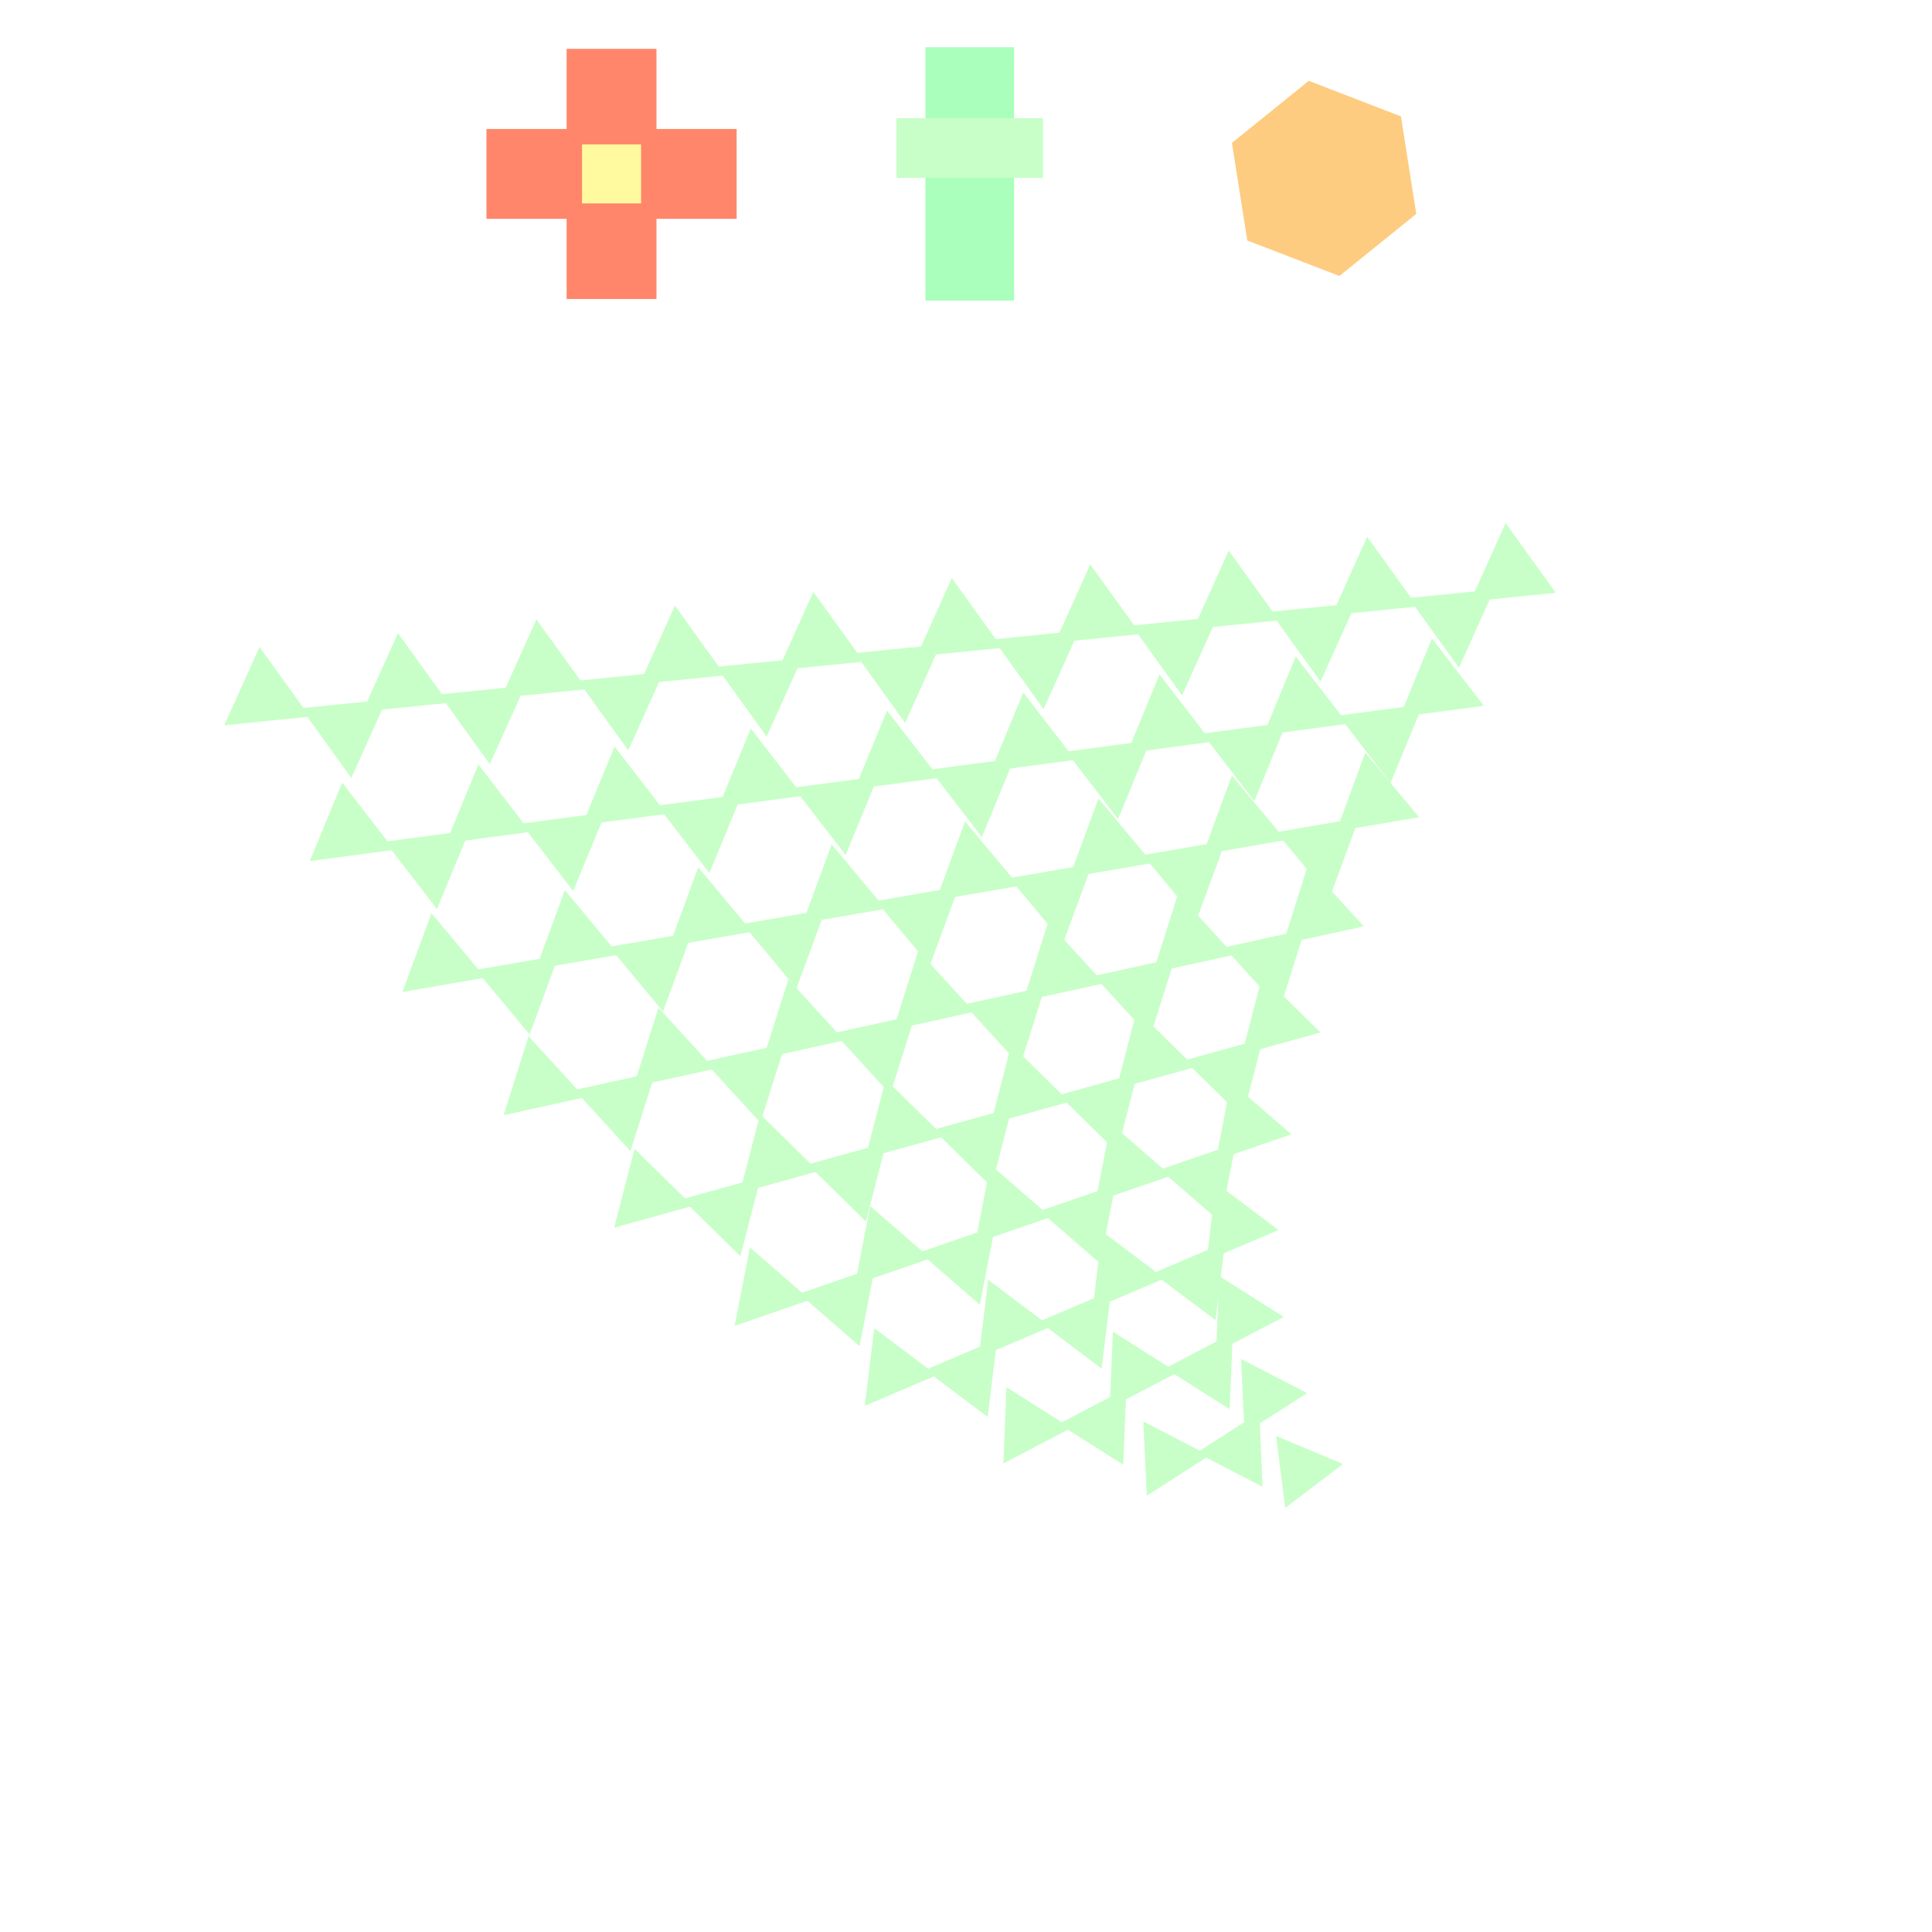 <!DOCTYPE svg>
<svg xmlns="http://www.w3.org/2000/svg" xmlns:xlink="http://www.w3.org/1999/xlink" width="600" height="600">
<rect width="100%" height="100%" fill="#808080" stroke="none"/>
<g transform="translate(300,300)">
<g transform="scale(3,3)">
<path stroke="rgb(0,0,0)" stroke-opacity="1" fill="rgb(255,255,255)" fill-opacity="1" id="Layer_1" d="M107.411 107.089 L105.406 107.092 L103.402 107.095 L101.397 107.098 L99.392 107.101 L97.388 107.104 L95.383 107.107 L93.378 107.11 L91.374 107.113 L89.369 107.116 L87.364 107.119 L85.359 107.122 L83.355 107.125 L81.35 107.128 L79.346 107.131 L77.341 107.134 L75.336 107.137 L73.331 107.14 L71.327 107.143 L69.322 107.146 L67.317 107.149 L65.313 107.152 L63.308 107.155 L61.303 107.158 L59.299 107.161 L57.294 107.164 L55.289 107.167 L53.285 107.17 L51.28 107.173 L49.275 107.176 L47.271 107.179 L45.266 107.182 L43.261 107.185 L41.257 107.188 L39.252 107.191 L37.247 107.194 L35.243 107.197 L33.238 107.2 L31.233 107.203 L29.229 107.206 L27.224 107.209 L25.219 107.212 L23.215 107.215 L21.21 107.218 L19.205 107.221 L17.201 107.224 L15.196 107.227 L13.191 107.23 L11.187 107.233 L9.182 107.236 L7.177 107.239 L5.173 107.242 L3.168 107.245 L1.163 107.248 L-0.841 107.252 L-2.846 107.255 L-4.851 107.258 L-6.855 107.261 L-8.86 107.264 L-10.865 107.267 L-12.87 107.27 L-14.874 107.273 L-16.879 107.276 L-18.884 107.279 L-20.888 107.282 L-22.893 107.285 L-24.898 107.288 L-26.902 107.291 L-28.907 107.294 L-30.912 107.297 L-32.916 107.3 L-34.921 107.303 L-36.926 107.306 L-38.93 107.309 L-40.935 107.312 L-42.94 107.315 L-44.944 107.318 L-46.949 107.321 L-48.954 107.324 L-50.958 107.327 L-52.963 107.33 L-54.968 107.333 L-56.972 107.336 L-58.977 107.339 L-60.982 107.342 L-62.986 107.345 L-64.991 107.348 L-66.996 107.351 L-69 107.354 L-71.005 107.357 L-73.01 107.36 L-75.014 107.363 L-77.019 107.366 L-79.024 107.369 L-81.028 107.372 L-83.033 107.375 L-85.038 107.378 L-87.042 107.381 L-89.047 107.384 L-91.052 107.387 L-93.056 107.39 L-95.061 107.393 L-97.066 107.396 L-99.07 107.399 L-101.075 107.402 L-103.08 107.405 L-105.084 107.408 L-107.089 107.411 L-107.092 105.406 L-107.095 103.402 L-107.098 101.397 L-107.101 99.392 L-107.104 97.388 L-107.107 95.383 L-107.11 93.378 L-107.113 91.374 L-107.116 89.369 L-107.119 87.364 L-107.122 85.359 L-107.125 83.355 L-107.128 81.35 L-107.131 79.346 L-107.134 77.341 L-107.137 75.336 L-107.14 73.331 L-107.143 71.327 L-107.146 69.322 L-107.149 67.317 L-107.152 65.313 L-107.155 63.308 L-107.158 61.303 L-107.161 59.299 L-107.164 57.294 L-107.167 55.289 L-107.17 53.285 L-107.173 51.28 L-107.176 49.275 L-107.179 47.271 L-107.182 45.266 L-107.185 43.261 L-107.188 41.257 L-107.191 39.252 L-107.194 37.247 L-107.197 35.243 L-107.2 33.238 L-107.203 31.233 L-107.206 29.229 L-107.209 27.224 L-107.212 25.219 L-107.215 23.215 L-107.218 21.21 L-107.221 19.205 L-107.224 17.201 L-107.227 15.196 L-107.23 13.191 L-107.233 11.187 L-107.236 9.182 L-107.239 7.177 L-107.242 5.173 L-107.245 3.168 L-107.248 1.163 L-107.251 -0.841 L-107.255 -2.846 L-107.258 -4.851 L-107.261 -6.855 L-107.264 -8.86 L-107.267 -10.865 L-107.27 -12.87 L-107.273 -14.874 L-107.276 -16.879 L-107.279 -18.884 L-107.282 -20.888 L-107.285 -22.893 L-107.288 -24.898 L-107.291 -26.902 L-107.294 -28.907 L-107.297 -30.912 L-107.3 -32.916 L-107.303 -34.921 L-107.306 -36.926 L-107.309 -38.93 L-107.312 -40.935 L-107.315 -42.94 L-107.318 -44.944 L-107.321 -46.949 L-107.324 -48.954 L-107.327 -50.958 L-107.33 -52.963 L-107.333 -54.968 L-107.336 -56.972 L-107.339 -58.977 L-107.342 -60.982 L-107.345 -62.986 L-107.348 -64.991 L-107.351 -66.996 L-107.354 -69 L-107.357 -71.005 L-107.36 -73.01 L-107.363 -75.014 L-107.366 -77.019 L-107.369 -79.024 L-107.372 -81.028 L-107.375 -83.033 L-107.378 -85.038 L-107.381 -87.042 L-107.384 -89.047 L-107.387 -91.052 L-107.39 -93.056 L-107.393 -95.061 L-107.396 -97.066 L-107.399 -99.07 L-107.402 -101.075 L-107.405 -103.08 L-107.408 -105.084 L-107.411 -107.089 L-105.406 -107.092 L-103.402 -107.095 L-101.397 -107.098 L-99.392 -107.101 L-97.388 -107.104 L-95.383 -107.107 L-93.378 -107.11 L-91.374 -107.113 L-89.369 -107.116 L-87.364 -107.119 L-85.359 -107.122 L-83.355 -107.125 L-81.35 -107.128 L-79.346 -107.131 L-77.341 -107.134 L-75.336 -107.137 L-73.331 -107.14 L-71.327 -107.143 L-69.322 -107.146 L-67.317 -107.149 L-65.313 -107.152 L-63.308 -107.155 L-61.303 -107.158 L-59.299 -107.161 L-57.294 -107.164 L-55.289 -107.167 L-53.285 -107.17 L-51.28 -107.173 L-49.275 -107.176 L-47.271 -107.179 L-45.266 -107.182 L-43.261 -107.185 L-41.257 -107.188 L-39.252 -107.191 L-37.247 -107.194 L-35.243 -107.197 L-33.238 -107.2 L-31.233 -107.203 L-29.229 -107.206 L-27.224 -107.209 L-25.219 -107.212 L-23.215 -107.215 L-21.21 -107.218 L-19.205 -107.221 L-17.201 -107.224 L-15.196 -107.227 L-13.191 -107.23 L-11.187 -107.233 L-9.182 -107.236 L-7.177 -107.239 L-5.173 -107.242 L-3.168 -107.245 L-1.163 -107.248 L0.841 -107.252 L2.846 -107.255 L4.851 -107.258 L6.855 -107.261 L8.86 -107.264 L10.865 -107.267 L12.87 -107.27 L14.874 -107.273 L16.879 -107.276 L18.884 -107.279 L20.888 -107.282 L22.893 -107.285 L24.898 -107.288 L26.902 -107.291 L28.907 -107.294 L30.912 -107.297 L32.916 -107.3 L34.921 -107.303 L36.926 -107.306 L38.93 -107.309 L40.935 -107.312 L42.94 -107.315 L44.944 -107.318 L46.949 -107.321 L48.954 -107.324 L50.958 -107.327 L52.963 -107.33 L54.968 -107.333 L56.972 -107.336 L58.977 -107.339 L60.982 -107.342 L62.986 -107.345 L64.991 -107.348 L66.996 -107.351 L69 -107.354 L71.005 -107.357 L73.01 -107.36 L75.014 -107.363 L77.019 -107.366 L79.024 -107.369 L81.028 -107.372 L83.033 -107.375 L85.038 -107.378 L87.042 -107.381 L89.047 -107.384 L91.052 -107.387 L93.056 -107.39 L95.061 -107.393 L97.066 -107.396 L99.07 -107.399 L101.075 -107.402 L103.08 -107.405 L105.084 -107.408 L107.089 -107.411 L107.092 -105.406 L107.095 -103.402 L107.098 -101.397 L107.101 -99.392 L107.104 -97.388 L107.107 -95.383 L107.11 -93.378 L107.113 -91.374 L107.116 -89.369 L107.119 -87.364 L107.122 -85.359 L107.125 -83.355 L107.128 -81.35 L107.131 -79.346 L107.134 -77.341 L107.137 -75.336 L107.14 -73.331 L107.143 -71.327 L107.146 -69.322 L107.149 -67.317 L107.152 -65.313 L107.155 -63.308 L107.158 -61.303 L107.161 -59.299 L107.164 -57.294 L107.167 -55.289 L107.17 -53.285 L107.173 -51.28 L107.176 -49.275 L107.179 -47.271 L107.182 -45.266 L107.185 -43.261 L107.188 -41.257 L107.191 -39.252 L107.194 -37.247 L107.197 -35.243 L107.2 -33.238 L107.203 -31.233 L107.206 -29.229 L107.209 -27.224 L107.212 -25.219 L107.215 -23.215 L107.218 -21.21 L107.221 -19.205 L107.224 -17.201 L107.227 -15.196 L107.23 -13.191 L107.233 -11.187 L107.236 -9.182 L107.239 -7.177 L107.242 -5.173 L107.245 -3.168 L107.248 -1.163 L107.251 0.841 L107.255 2.846 L107.258 4.851 L107.261 6.855 L107.264 8.86 L107.267 10.865 L107.27 12.87 L107.273 14.874 L107.276 16.879 L107.279 18.884 L107.282 20.888 L107.285 22.893 L107.288 24.898 L107.291 26.902 L107.294 28.907 L107.297 30.912 L107.3 32.916 L107.303 34.921 L107.306 36.926 L107.309 38.93 L107.312 40.935 L107.315 42.94 L107.318 44.944 L107.321 46.949 L107.324 48.954 L107.327 50.958 L107.33 52.963 L107.333 54.968 L107.336 56.972 L107.339 58.977 L107.342 60.982 L107.345 62.986 L107.348 64.991 L107.351 66.996 L107.354 69 L107.357 71.005 L107.36 73.01 L107.363 75.014 L107.366 77.019 L107.369 79.024 L107.372 81.028 L107.375 83.033 L107.378 85.038 L107.381 87.042 L107.384 89.047 L107.387 91.052 L107.39 93.056 L107.393 95.061 L107.396 97.066 L107.399 99.07 L107.402 101.075 L107.405 103.08 L107.408 105.084 L107.411 107.089 Z " />
<path stroke="rgb(169,255,187)" stroke-opacity="1" fill="rgb(169,255,187)" fill-opacity="1" id="scalebar" d="M-3.699 -94.609 L-1.656 -94.609 L0.388 -94.609 L2.431 -94.609 L4.475 -94.609 L4.475 -92.669 L4.475 -90.728 L4.475 -88.788 L4.475 -86.847 L4.475 -84.907 L4.475 -82.966 L4.475 -81.026 L4.475 -79.085 L4.475 -77.145 L4.475 -75.204 L4.475 -73.264 L4.475 -71.323 L4.475 -69.383 L2.431 -69.383 L0.388 -69.383 L-1.656 -69.383 L-3.699 -69.383 L-3.699 -71.323 L-3.699 -73.264 L-3.699 -75.204 L-3.699 -77.145 L-3.699 -79.085 L-3.699 -81.026 L-3.699 -82.966 L-3.699 -84.907 L-3.699 -86.847 L-3.699 -88.788 L-3.699 -90.728 L-3.699 -92.669 L-3.699 -94.609 Z " />
<path stroke="rgb(200,255,200)" stroke-opacity="1" fill="rgb(200,255,200)" fill-opacity="1" id="scaleslider" d="M-6.699 -87.266 L-4.674 -87.266 L-2.649 -87.266 L-0.624 -87.266 L1.4 -87.266 L3.425 -87.266 L5.45 -87.266 L7.475 -87.266 L7.475 -85.539 L7.475 -83.813 L7.475 -82.086 L5.45 -82.086 L3.425 -82.086 L1.4 -82.086 L-0.624 -82.086 L-2.649 -82.086 L-4.674 -82.086 L-6.699 -82.086 L-6.699 -83.813 L-6.699 -85.539 L-6.699 -87.266 Z " />
<path stroke="rgb(255,134,106)" stroke-opacity="1" fill="rgb(255,134,106)" fill-opacity="1" id="tranbar" d="M-49.142 -86.146 L-47.068 -86.146 L-44.993 -86.146 L-42.919 -86.146 L-40.844 -86.146 L-40.844 -88.221 L-40.844 -90.296 L-40.844 -92.37 L-40.844 -94.445 L-38.769 -94.445 L-36.693 -94.445 L-34.617 -94.445 L-32.542 -94.445 L-32.542 -92.37 L-32.542 -90.296 L-32.542 -88.221 L-32.542 -86.146 L-30.467 -86.146 L-28.392 -86.146 L-26.318 -86.146 L-24.243 -86.146 L-24.243 -84.072 L-24.243 -81.997 L-24.243 -79.922 L-24.243 -77.848 L-26.318 -77.848 L-28.392 -77.848 L-30.467 -77.848 L-32.542 -77.848 L-32.542 -75.773 L-32.542 -73.698 L-32.542 -71.623 L-32.542 -69.548 L-34.617 -69.548 L-36.693 -69.548 L-38.769 -69.548 L-40.844 -69.548 L-40.844 -71.623 L-40.844 -73.698 L-40.844 -75.773 L-40.844 -77.848 L-42.919 -77.848 L-44.993 -77.848 L-47.068 -77.848 L-49.142 -77.848 L-49.142 -79.922 L-49.142 -81.997 L-49.142 -84.072 L-49.142 -86.146 Z " />
<path stroke="rgb(255,250,159)" stroke-opacity="1" fill="rgb(255,250,159)" fill-opacity="1" id="translider" d="M-39.248 -84.553 L-37.545 -84.553 L-35.841 -84.553 L-34.138 -84.553 L-34.138 -82.85 L-34.138 -81.147 L-34.138 -79.444 L-35.841 -79.444 L-37.545 -79.444 L-39.248 -79.444 L-39.248 -81.147 L-39.248 -82.85 L-39.248 -84.553 Z " />
<path stroke="rgb(254,204,128)" stroke-opacity="1" fill="rgb(254,204,128)" fill-opacity="1" id="rotate" d="M44.576 -87.592 L44.876 -85.686 L45.175 -83.78 L45.475 -81.874 L45.775 -79.968 L46.075 -78.062 L44.574 -76.85 L43.072 -75.637 L41.571 -74.425 L40.07 -73.213 L38.569 -72 L36.768 -72.694 L34.968 -73.388 L33.167 -74.081 L31.366 -74.775 L29.565 -75.469 L29.266 -77.375 L28.966 -79.281 L28.667 -81.187 L28.367 -83.094 L28.067 -85 L29.568 -86.212 L31.069 -87.424 L32.57 -88.636 L34.072 -89.849 L35.572 -91.061 L37.373 -90.367 L39.174 -89.673 L40.975 -88.98 L42.775 -88.286 L44.576 -87.592 Z " />
<path stroke="rgb(200,255,200)" stroke-opacity="1" fill="rgb(200,255,200)" fill-opacity="1" id="tri_0" d="M55.961 -44.861 L56.798 -43.697 L57.635 -42.533 L58.473 -41.369 L59.31 -40.205 L60.147 -39.041 L58.721 -38.898 L57.294 -38.754 L55.868 -38.611 L54.442 -38.467 L53.015 -38.324 L53.604 -39.631 L54.193 -40.939 L54.782 -42.246 L55.371 -43.554 L55.961 -44.861 Z " />
<path stroke="rgb(200,255,200)" stroke-opacity="1" fill="rgb(200,255,200)" fill-opacity="1" id="tri_0_18_" d="M41.63 -43.436 L42.468 -42.272 L43.305 -41.109 L44.143 -39.946 L44.98 -38.782 L45.818 -37.619 L44.391 -37.475 L42.965 -37.331 L41.538 -37.188 L40.111 -37.044 L38.684 -36.9 L39.274 -38.208 L39.863 -39.514 L40.452 -40.822 L41.041 -42.129 L41.63 -43.436 Z " />
<path stroke="rgb(200,255,200)" stroke-opacity="1" fill="rgb(200,255,200)" fill-opacity="1" id="tri_1_16_" d="M48.369 -32.923 L49.232 -31.802 L50.095 -30.68 L50.958 -29.558 L51.822 -28.436 L52.685 -27.314 L51.282 -27.128 L49.878 -26.941 L48.475 -26.755 L47.072 -26.568 L45.669 -26.381 L46.209 -27.69 L46.749 -28.998 L47.289 -30.307 L47.829 -31.615 L48.369 -32.923 Z " />
<path stroke="rgb(200,255,200)" stroke-opacity="1" fill="rgb(200,255,200)" fill-opacity="1" id="tri_0_17_" d="M50.93 -31.861 L50.092 -33.025 L49.255 -34.189 L48.417 -35.353 L47.579 -36.517 L46.742 -37.681 L48.168 -37.825 L49.595 -37.968 L51.022 -38.112 L52.449 -38.255 L53.875 -38.399 L53.286 -37.092 L52.697 -35.784 L52.108 -34.477 L51.519 -33.169 L50.93 -31.861 Z " />
<path stroke="rgb(200,255,200)" stroke-opacity="1" fill="rgb(200,255,200)" fill-opacity="1" id="tri_0_16_" d="M27.298 -42.011 L28.136 -40.847 L28.974 -39.683 L29.811 -38.519 L30.649 -37.354 L31.487 -36.19 L30.06 -36.047 L28.633 -35.904 L27.206 -35.76 L25.778 -35.617 L24.351 -35.474 L24.941 -36.781 L25.53 -38.089 L26.119 -39.396 L26.709 -40.703 L27.298 -42.011 Z " />
<path stroke="rgb(200,255,200)" stroke-opacity="1" fill="rgb(200,255,200)" fill-opacity="1" id="tri_1_15_" d="M34.266 -31.057 L35.13 -29.935 L35.993 -28.813 L36.857 -27.692 L37.721 -26.57 L38.584 -25.448 L37.181 -25.262 L35.777 -25.075 L34.374 -24.889 L32.97 -24.702 L31.566 -24.515 L32.106 -25.824 L32.646 -27.132 L33.186 -28.44 L33.726 -29.748 L34.266 -31.057 Z " />
<path stroke="rgb(200,255,200)" stroke-opacity="1" fill="rgb(200,255,200)" fill-opacity="1" id="tri_0_15_" d="M36.6 -30.436 L35.762 -31.6 L34.923 -32.764 L34.085 -33.927 L33.247 -35.091 L32.409 -36.255 L33.836 -36.398 L35.264 -36.541 L36.691 -36.685 L38.118 -36.828 L39.545 -36.971 L38.956 -35.664 L38.367 -34.357 L37.778 -33.05 L37.189 -31.743 L36.6 -30.436 Z " />
<path stroke="rgb(200,255,200)" stroke-opacity="1" fill="rgb(200,255,200)" fill-opacity="1" id="tri_2_14_" d="M41.503 -21.108 L42.395 -20.037 L43.288 -18.966 L44.181 -17.895 L45.073 -16.823 L45.966 -15.752 L44.592 -15.516 L43.217 -15.279 L41.843 -15.042 L40.469 -14.805 L39.095 -14.569 L39.576 -15.876 L40.058 -17.184 L40.539 -18.492 L41.021 -19.8 L41.503 -21.108 Z " />
<path stroke="rgb(200,255,200)" stroke-opacity="1" fill="rgb(200,255,200)" fill-opacity="1" id="tri_1_14_" d="M43.815 -19.933 L42.951 -21.055 L42.088 -22.177 L41.224 -23.299 L40.36 -24.421 L39.497 -25.543 L40.9 -25.729 L42.304 -25.916 L43.708 -26.102 L45.111 -26.289 L46.515 -26.475 L45.975 -25.167 L45.435 -23.858 L44.895 -22.55 L44.355 -21.241 L43.815 -19.933 Z " />
<path stroke="rgb(200,255,200)" stroke-opacity="1" fill="rgb(200,255,200)" fill-opacity="1" id="tri_0_14_" d="M12.962 -40.586 L13.8 -39.422 L14.638 -38.258 L15.476 -37.094 L16.314 -35.93 L17.152 -34.766 L15.725 -34.623 L14.298 -34.48 L12.871 -34.337 L11.444 -34.194 L10.017 -34.05 L10.606 -35.358 L11.195 -36.665 L11.784 -37.972 L12.373 -39.279 L12.962 -40.586 Z " />
<path stroke="rgb(200,255,200)" stroke-opacity="1" fill="rgb(200,255,200)" fill-opacity="1" id="tri_1_13_" d="M20.165 -29.194 L21.028 -28.072 L21.891 -26.95 L22.754 -25.828 L23.617 -24.705 L24.481 -23.583 L23.077 -23.396 L21.674 -23.21 L20.271 -23.023 L18.868 -22.837 L17.465 -22.65 L18.005 -23.959 L18.545 -25.268 L19.085 -26.577 L19.625 -27.886 L20.165 -29.194 Z " />
<path stroke="rgb(200,255,200)" stroke-opacity="1" fill="rgb(200,255,200)" fill-opacity="1" id="tri_0_13_" d="M22.264 -29.01 L21.426 -30.174 L20.589 -31.338 L19.751 -32.502 L18.914 -33.667 L18.076 -34.831 L19.503 -34.974 L20.93 -35.117 L22.357 -35.26 L23.784 -35.403 L25.211 -35.547 L24.621 -34.239 L24.032 -32.932 L23.443 -31.624 L22.853 -30.317 L22.264 -29.01 Z " />
<path stroke="rgb(200,255,200)" stroke-opacity="1" fill="rgb(200,255,200)" fill-opacity="1" id="tri_2_13_" d="M27.694 -18.732 L28.586 -17.661 L29.479 -16.59 L30.371 -15.52 L31.263 -14.448 L32.155 -13.377 L30.781 -13.141 L29.407 -12.904 L28.034 -12.667 L26.66 -12.43 L25.286 -12.193 L25.767 -13.501 L26.249 -14.809 L26.731 -16.117 L27.212 -17.425 L27.694 -18.732 Z " />
<path stroke="rgb(200,255,200)" stroke-opacity="1" fill="rgb(200,255,200)" fill-opacity="1" id="tri_1_12_" d="M29.713 -18.067 L28.849 -19.189 L27.986 -20.31 L27.123 -21.432 L26.26 -22.554 L25.396 -23.675 L26.8 -23.862 L28.203 -24.049 L29.606 -24.235 L31.009 -24.422 L32.412 -24.608 L31.872 -23.3 L31.332 -21.992 L30.793 -20.683 L30.253 -19.375 L29.713 -18.067 Z " />
<path stroke="rgb(200,255,200)" stroke-opacity="1" fill="rgb(200,255,200)" fill-opacity="1" id="tri_3_12_" d="M35.611 -9.463 L36.535 -8.453 L37.459 -7.442 L38.383 -6.431 L39.307 -5.421 L40.231 -4.41 L38.894 -4.115 L37.557 -3.82 L36.22 -3.525 L34.883 -3.229 L33.546 -2.934 L33.959 -4.24 L34.372 -5.546 L34.785 -6.852 L35.198 -8.157 L35.611 -9.463 Z " />
<path stroke="rgb(200,255,200)" stroke-opacity="1" fill="rgb(200,255,200)" fill-opacity="1" id="tri_2_12_" d="M37.514 -8.149 L36.622 -9.22 L35.729 -10.291 L34.837 -11.363 L33.945 -12.434 L33.052 -13.505 L34.426 -13.741 L35.8 -13.978 L37.174 -14.215 L38.548 -14.452 L39.922 -14.689 L39.441 -13.381 L38.959 -12.073 L38.477 -10.765 L37.996 -9.457 L37.514 -8.149 Z " />
<path stroke="rgb(200,255,200)" stroke-opacity="1" fill="rgb(200,255,200)" fill-opacity="1" id="tri_0_12_" d="M-1.367 -39.16 L-0.53 -37.996 L0.308 -36.833 L1.145 -35.669 L1.982 -34.506 L2.82 -33.342 L1.393 -33.199 L-0.034 -33.055 L-1.461 -32.912 L-2.888 -32.768 L-4.314 -32.625 L-3.725 -33.932 L-3.135 -35.239 L-2.546 -36.546 L-1.956 -37.853 L-1.367 -39.16 Z " />
<path stroke="rgb(200,255,200)" stroke-opacity="1" fill="rgb(200,255,200)" fill-opacity="1" id="tri_1_11_" d="M6.062 -27.329 L6.925 -26.207 L7.789 -25.086 L8.652 -23.964 L9.515 -22.842 L10.379 -21.721 L8.975 -21.534 L7.572 -21.347 L6.169 -21.161 L4.765 -20.974 L3.362 -20.787 L3.902 -22.096 L4.442 -23.404 L4.982 -24.712 L5.522 -26.02 L6.062 -27.329 Z " />
<path stroke="rgb(200,255,200)" stroke-opacity="1" fill="rgb(200,255,200)" fill-opacity="1" id="tri_0_11_" d="M7.931 -27.586 L7.093 -28.75 L6.256 -29.914 L5.418 -31.077 L4.58 -32.241 L3.742 -33.405 L5.169 -33.548 L6.596 -33.691 L8.022 -33.835 L9.449 -33.978 L10.876 -34.122 L10.287 -32.815 L9.698 -31.508 L9.109 -30.201 L8.52 -28.893 L7.931 -27.586 Z " />
<path stroke="rgb(200,255,200)" stroke-opacity="1" fill="rgb(200,255,200)" fill-opacity="1" id="tri_2_11_" d="M13.883 -16.361 L14.776 -15.29 L15.668 -14.218 L16.56 -13.147 L17.453 -12.075 L18.345 -11.004 L16.971 -10.767 L15.598 -10.53 L14.224 -10.294 L12.85 -10.057 L11.476 -9.82 L11.958 -11.129 L12.439 -12.437 L12.921 -13.745 L13.402 -15.053 L13.883 -16.361 Z " />
<path stroke="rgb(200,255,200)" stroke-opacity="1" fill="rgb(200,255,200)" fill-opacity="1" id="tri_1_10_" d="M15.61 -16.203 L14.747 -17.325 L13.883 -18.447 L13.02 -19.569 L12.157 -20.691 L11.293 -21.814 L12.697 -22 L14.1 -22.187 L15.504 -22.373 L16.907 -22.56 L18.31 -22.747 L17.77 -21.438 L17.23 -20.129 L16.69 -18.82 L16.15 -17.511 L15.61 -16.203 Z " />
<path stroke="rgb(200,255,200)" stroke-opacity="1" fill="rgb(200,255,200)" fill-opacity="1" id="tri_3_11_" d="M22.166 -6.512 L23.089 -5.501 L24.013 -4.491 L24.937 -3.48 L25.861 -2.469 L26.785 -1.458 L25.447 -1.163 L24.11 -0.869 L22.773 -0.574 L21.435 -0.279 L20.098 0.016 L20.511 -1.29 L20.925 -2.595 L21.338 -3.901 L21.752 -5.207 L22.166 -6.512 Z " />
<path stroke="rgb(200,255,200)" stroke-opacity="1" fill="rgb(200,255,200)" fill-opacity="1" id="tri_2_10_" d="M23.705 -5.776 L22.813 -6.847 L21.921 -7.918 L21.029 -8.989 L20.137 -10.06 L19.245 -11.132 L20.618 -11.368 L21.992 -11.605 L23.366 -11.842 L24.74 -12.078 L26.113 -12.315 L25.632 -11.007 L25.15 -9.699 L24.668 -8.391 L24.186 -7.084 L23.705 -5.776 Z " />
<path stroke="rgb(200,255,200)" stroke-opacity="1" fill="rgb(200,255,200)" fill-opacity="1" id="tri_4_10_" d="M30.949 1.932 L31.905 2.872 L32.862 3.813 L33.818 4.753 L34.775 5.694 L35.731 6.634 L34.439 6.992 L33.146 7.349 L31.853 7.707 L30.561 8.065 L29.268 8.423 L29.604 7.124 L29.94 5.826 L30.276 4.528 L30.613 3.23 L30.949 1.932 Z " />
<path stroke="rgb(200,255,200)" stroke-opacity="1" fill="rgb(200,255,200)" fill-opacity="1" id="tri_3_10_" d="M32.284 3.434 L31.36 2.423 L30.436 1.412 L29.511 0.401 L28.587 -0.61 L27.663 -1.621 L29 -1.916 L30.337 -2.21 L31.675 -2.505 L33.012 -2.8 L34.349 -3.095 L33.936 -1.789 L33.523 -0.483 L33.11 0.823 L32.697 2.128 L32.284 3.434 Z " />
<path stroke="rgb(200,255,200)" stroke-opacity="1" fill="rgb(200,255,200)" fill-opacity="1" id="tri_0_10_" d="M-15.7 -37.736 L-14.862 -36.572 L-14.024 -35.407 L-13.186 -34.243 L-12.348 -33.079 L-11.51 -31.915 L-12.937 -31.772 L-14.365 -31.629 L-15.792 -31.486 L-17.22 -31.343 L-18.647 -31.2 L-18.058 -32.507 L-17.468 -33.814 L-16.879 -35.121 L-16.289 -36.428 L-15.7 -37.736 Z " />
<path stroke="rgb(200,255,200)" stroke-opacity="1" fill="rgb(200,255,200)" fill-opacity="1" id="tri_1_9_" d="M-8.039 -25.463 L-7.176 -24.341 L-6.313 -23.22 L-5.449 -22.098 L-4.586 -20.976 L-3.722 -19.854 L-5.125 -19.668 L-6.529 -19.481 L-7.932 -19.294 L-9.335 -19.108 L-10.739 -18.921 L-10.199 -20.23 L-9.659 -21.538 L-9.119 -22.846 L-8.579 -24.155 L-8.039 -25.463 Z " />
<path stroke="rgb(200,255,200)" stroke-opacity="1" fill="rgb(200,255,200)" fill-opacity="1" id="tri_0_9_" d="M-6.4 -26.16 L-7.238 -27.324 L-8.076 -28.488 L-8.914 -29.652 L-9.752 -30.816 L-10.589 -31.98 L-9.162 -32.123 L-7.735 -32.266 L-6.307 -32.409 L-4.88 -32.552 L-3.452 -32.696 L-4.042 -31.389 L-4.631 -30.081 L-5.221 -28.774 L-5.81 -27.468 L-6.4 -26.16 Z " />
<path stroke="rgb(200,255,200)" stroke-opacity="1" fill="rgb(200,255,200)" fill-opacity="1" id="tri_2_9_" d="M0.073 -13.986 L0.966 -12.915 L1.858 -11.844 L2.751 -10.773 L3.643 -9.702 L4.535 -8.631 L3.161 -8.393 L1.788 -8.156 L0.414 -7.919 L-0.96 -7.682 L-2.334 -7.445 L-1.852 -8.753 L-1.371 -10.061 L-0.889 -11.369 L-0.408 -12.678 L0.073 -13.986 Z " />
<path stroke="rgb(200,255,200)" stroke-opacity="1" fill="rgb(200,255,200)" fill-opacity="1" id="tri_1_8_" d="M1.508 -14.339 L0.645 -15.461 L-0.218 -16.583 L-1.082 -17.705 L-1.945 -18.826 L-2.808 -19.948 L-1.405 -20.135 L-0.002 -20.321 L1.401 -20.508 L2.805 -20.694 L4.208 -20.881 L3.668 -19.573 L3.128 -18.264 L2.588 -16.956 L2.048 -15.648 L1.508 -14.339 Z " />
<path stroke="rgb(200,255,200)" stroke-opacity="1" fill="rgb(200,255,200)" fill-opacity="1" id="tri_3_9_" d="M8.719 -3.56 L9.643 -2.55 L10.568 -1.539 L11.492 -0.529 L12.416 0.482 L13.34 1.492 L12.003 1.787 L10.665 2.082 L9.328 2.376 L7.99 2.671 L6.653 2.966 L7.066 1.661 L7.479 0.355 L7.893 -0.95 L8.306 -2.255 L8.719 -3.56 Z " />
<path stroke="rgb(200,255,200)" stroke-opacity="1" fill="rgb(200,255,200)" fill-opacity="1" id="tri_2_8_" d="M9.896 -3.403 L9.004 -4.474 L8.111 -5.544 L7.219 -6.615 L6.326 -7.686 L5.434 -8.757 L6.808 -8.994 L8.182 -9.232 L9.555 -9.469 L10.929 -9.706 L12.303 -9.943 L11.822 -8.635 L11.34 -7.327 L10.859 -6.019 L10.377 -4.711 L9.896 -3.403 Z " />
<path stroke="rgb(200,255,200)" stroke-opacity="1" fill="rgb(200,255,200)" fill-opacity="1" id="tri_4_9_" d="M17.951 5.522 L18.907 6.463 L19.863 7.403 L20.82 8.343 L21.776 9.283 L22.732 10.223 L21.439 10.582 L20.147 10.94 L18.855 11.298 L17.562 11.656 L16.27 12.014 L16.606 10.716 L16.943 9.417 L17.279 8.119 L17.615 6.821 L17.951 5.522 Z " />
<path stroke="rgb(200,255,200)" stroke-opacity="1" fill="rgb(200,255,200)" fill-opacity="1" id="tri_3_8_" d="M18.836 6.384 L17.912 5.373 L16.988 4.362 L16.064 3.351 L15.14 2.341 L14.216 1.33 L15.554 1.035 L16.891 0.74 L18.229 0.445 L19.566 0.151 L20.904 -0.144 L20.49 1.161 L20.076 2.467 L19.663 3.773 L19.249 5.078 L18.836 6.384 Z " />
<path stroke="rgb(200,255,200)" stroke-opacity="1" fill="rgb(200,255,200)" fill-opacity="1" id="tri_5_8_" d="M27.76 12.946 L28.748 13.805 L29.736 14.663 L30.725 15.521 L31.713 16.38 L32.701 17.238 L31.463 17.664 L30.226 18.091 L28.988 18.517 L27.751 18.944 L26.513 19.37 L26.762 18.085 L27.012 16.8 L27.261 15.516 L27.511 14.231 L27.76 12.946 Z " />
<path stroke="rgb(200,255,200)" stroke-opacity="1" fill="rgb(200,255,200)" fill-opacity="1" id="tri_4_8_" d="M28.366 14.719 L27.409 13.779 L26.453 12.839 L25.497 11.899 L24.541 10.959 L23.585 10.019 L24.877 9.661 L26.169 9.303 L27.462 8.945 L28.754 8.587 L30.046 8.229 L29.71 9.527 L29.374 10.825 L29.038 12.123 L28.702 13.421 L28.366 14.719 Z " />
<path stroke="rgb(200,255,200)" stroke-opacity="1" fill="rgb(200,255,200)" fill-opacity="1" id="tri_0_8_" d="M-30.034 -36.312 L-29.196 -35.148 L-28.359 -33.984 L-27.521 -32.82 L-26.683 -31.655 L-25.845 -30.491 L-27.272 -30.348 L-28.699 -30.205 L-30.126 -30.061 L-31.553 -29.918 L-32.98 -29.775 L-32.391 -31.082 L-31.801 -32.39 L-31.212 -33.697 L-30.623 -35.005 L-30.034 -36.312 Z " />
<path stroke="rgb(200,255,200)" stroke-opacity="1" fill="rgb(200,255,200)" fill-opacity="1" id="tri_1_7_" d="M-22.14 -23.6 L-21.277 -22.478 L-20.414 -21.356 L-19.551 -20.234 L-18.688 -19.112 L-17.825 -17.99 L-19.228 -17.804 L-20.631 -17.618 L-22.034 -17.432 L-23.437 -17.246 L-24.84 -17.059 L-24.3 -18.367 L-23.76 -19.676 L-23.22 -20.984 L-22.68 -22.292 L-22.14 -23.6 Z " />
<path stroke="rgb(200,255,200)" stroke-opacity="1" fill="rgb(200,255,200)" fill-opacity="1" id="tri_0_7_" d="M-20.734 -24.735 L-21.571 -25.899 L-22.409 -27.063 L-23.246 -28.227 L-24.083 -29.391 L-24.921 -30.555 L-23.494 -30.698 L-22.067 -30.841 L-20.64 -30.984 L-19.213 -31.128 L-17.787 -31.271 L-18.376 -29.964 L-18.965 -28.657 L-19.555 -27.349 L-20.144 -26.042 L-20.734 -24.735 Z " />
<path stroke="rgb(200,255,200)" stroke-opacity="1" fill="rgb(200,255,200)" fill-opacity="1" id="tri_2_7_" d="M-13.737 -11.613 L-12.845 -10.542 L-11.953 -9.47 L-11.06 -8.399 L-10.168 -7.327 L-9.276 -6.256 L-10.65 -6.019 L-12.024 -5.782 L-13.397 -5.545 L-14.771 -5.308 L-16.145 -5.071 L-15.663 -6.38 L-15.182 -7.688 L-14.7 -8.996 L-14.219 -10.305 L-13.737 -11.613 Z " />
<path stroke="rgb(200,255,200)" stroke-opacity="1" fill="rgb(200,255,200)" fill-opacity="1" id="tri_1_6_" d="M-12.594 -12.474 L-13.457 -13.596 L-14.32 -14.718 L-15.183 -15.841 L-16.046 -16.963 L-16.91 -18.085 L-15.507 -18.271 L-14.104 -18.457 L-12.701 -18.643 L-11.298 -18.83 L-9.895 -19.016 L-10.434 -17.707 L-10.974 -16.399 L-11.514 -15.091 L-12.054 -13.782 L-12.594 -12.474 Z " />
<path stroke="rgb(200,255,200)" stroke-opacity="1" fill="rgb(200,255,200)" fill-opacity="1" id="tri_3_7_" d="M-4.727 -0.609 L-3.803 0.402 L-2.879 1.413 L-1.955 2.424 L-1.031 3.435 L-0.106 4.446 L-1.444 4.74 L-2.782 5.035 L-4.119 5.329 L-5.457 5.624 L-6.794 5.918 L-6.381 4.613 L-5.967 3.307 L-5.554 2.002 L-5.141 0.696 L-4.727 -0.609 Z " />
<path stroke="rgb(200,255,200)" stroke-opacity="1" fill="rgb(200,255,200)" fill-opacity="1" id="tri_2_6_" d="M-3.914 -1.027 L-4.806 -2.098 L-5.699 -3.169 L-6.591 -4.241 L-7.483 -5.312 L-8.376 -6.383 L-7.002 -6.62 L-5.628 -6.857 L-4.254 -7.094 L-2.88 -7.331 L-1.507 -7.568 L-1.988 -6.26 L-2.469 -4.951 L-2.951 -3.643 L-3.432 -2.335 L-3.914 -1.027 Z " />
<path stroke="rgb(200,255,200)" stroke-opacity="1" fill="rgb(200,255,200)" fill-opacity="1" id="tri_4_7_" d="M4.952 9.112 L5.908 10.053 L6.865 10.993 L7.821 11.933 L8.778 12.873 L9.734 13.813 L8.442 14.171 L7.149 14.53 L5.857 14.888 L4.565 15.246 L3.272 15.604 L3.608 14.306 L3.944 13.007 L4.28 11.709 L4.616 10.411 L4.952 9.112 Z " />
<path stroke="rgb(200,255,200)" stroke-opacity="1" fill="rgb(200,255,200)" fill-opacity="1" id="tri_3_6_" d="M5.391 9.335 L4.466 8.324 L3.542 7.313 L2.618 6.303 L1.694 5.292 L0.77 4.281 L2.107 3.987 L3.445 3.692 L4.782 3.398 L6.12 3.103 L7.457 2.809 L7.044 4.114 L6.631 5.419 L6.217 6.725 L5.804 8.03 L5.391 9.335 Z " />
<path stroke="rgb(200,255,200)" stroke-opacity="1" fill="rgb(200,255,200)" fill-opacity="1" id="tri_5_7_" d="M15.309 17.228 L16.297 18.086 L17.285 18.945 L18.274 19.804 L19.262 20.662 L20.25 21.521 L19.012 21.947 L17.774 22.373 L16.536 22.799 L15.298 23.226 L14.059 23.652 L14.309 22.367 L14.559 21.082 L14.809 19.797 L15.059 18.513 L15.309 17.228 Z " />
<path stroke="rgb(200,255,200)" stroke-opacity="1" fill="rgb(200,255,200)" fill-opacity="1" id="tri_4_6_" d="M15.368 18.31 L14.412 17.369 L13.456 16.429 L12.5 15.489 L11.544 14.549 L10.588 13.608 L11.88 13.25 L13.172 12.892 L14.464 12.534 L15.757 12.176 L17.049 11.818 L16.713 13.116 L16.377 14.415 L16.041 15.713 L15.704 17.011 L15.368 18.31 Z " />
<path stroke="rgb(200,255,200)" stroke-opacity="1" fill="rgb(200,255,200)" fill-opacity="1" id="tri_6_6_" d="M26.272 23.383 L27.29 24.148 L28.309 24.914 L29.327 25.679 L30.345 26.445 L31.364 27.21 L30.192 27.709 L29.02 28.208 L27.848 28.707 L26.676 29.206 L25.505 29.705 L25.658 28.441 L25.811 27.176 L25.965 25.912 L26.118 24.647 L26.272 23.383 Z " />
<path stroke="rgb(200,255,200)" stroke-opacity="1" fill="rgb(200,255,200)" fill-opacity="1" id="tri_5_6_" d="M26.011 25.561 L25.022 24.703 L24.034 23.844 L23.045 22.985 L22.056 22.127 L21.068 21.268 L22.306 20.842 L23.544 20.416 L24.782 19.99 L26.02 19.564 L27.258 19.137 L27.009 20.422 L26.759 21.707 L26.51 22.992 L26.26 24.276 L26.011 25.561 Z " />
<path stroke="rgb(200,255,200)" stroke-opacity="1" fill="rgb(200,255,200)" fill-opacity="1" id="tri_0_6_" d="M-44.368 -34.886 L-43.53 -33.722 L-42.692 -32.558 L-41.854 -31.394 L-41.016 -30.23 L-40.178 -29.066 L-41.606 -28.923 L-43.033 -28.779 L-44.46 -28.635 L-45.887 -28.491 L-47.314 -28.348 L-46.725 -29.655 L-46.136 -30.963 L-45.547 -32.27 L-44.957 -33.578 L-44.368 -34.886 Z " />
<path stroke="rgb(200,255,200)" stroke-opacity="1" fill="rgb(200,255,200)" fill-opacity="1" id="tri_1_5_" d="M-36.243 -21.734 L-35.38 -20.613 L-34.516 -19.491 L-33.652 -18.369 L-32.789 -17.247 L-31.925 -16.126 L-33.328 -15.939 L-34.732 -15.753 L-36.135 -15.567 L-37.539 -15.381 L-38.942 -15.195 L-38.402 -16.503 L-37.863 -17.811 L-37.323 -19.119 L-36.783 -20.426 L-36.243 -21.734 Z " />
<path stroke="rgb(200,255,200)" stroke-opacity="1" fill="rgb(200,255,200)" fill-opacity="1" id="tri_0_5_" d="M-35.065 -23.31 L-35.903 -24.474 L-36.742 -25.638 L-37.58 -26.802 L-38.418 -27.965 L-39.256 -29.129 L-37.829 -29.273 L-36.401 -29.416 L-34.974 -29.56 L-33.547 -29.704 L-32.12 -29.848 L-32.709 -28.54 L-33.298 -27.233 L-33.887 -25.925 L-34.476 -24.618 L-35.065 -23.31 Z " />
<path stroke="rgb(200,255,200)" stroke-opacity="1" fill="rgb(200,255,200)" fill-opacity="1" id="tri_2_5_" d="M-27.548 -9.24 L-26.656 -8.169 L-25.763 -7.098 L-24.871 -6.027 L-23.978 -4.956 L-23.086 -3.884 L-24.459 -3.647 L-25.833 -3.41 L-27.206 -3.172 L-28.58 -2.935 L-29.953 -2.698 L-29.473 -4.006 L-28.991 -5.315 L-28.51 -6.623 L-28.029 -7.932 L-27.548 -9.24 Z " />
<path stroke="rgb(200,255,200)" stroke-opacity="1" fill="rgb(200,255,200)" fill-opacity="1" id="tri_1_4_" d="M-26.696 -10.612 L-27.559 -11.734 L-28.423 -12.856 L-29.286 -13.978 L-30.149 -15.1 L-31.013 -16.222 L-29.609 -16.408 L-28.206 -16.594 L-26.803 -16.78 L-25.399 -16.966 L-23.996 -17.153 L-24.536 -15.845 L-25.076 -14.536 L-25.616 -13.228 L-26.156 -11.92 L-26.696 -10.612 Z " />
<path stroke="rgb(200,255,200)" stroke-opacity="1" fill="rgb(200,255,200)" fill-opacity="1" id="tri_3_5_" d="M-18.171 2.343 L-17.247 3.353 L-16.324 4.364 L-15.4 5.375 L-14.476 6.385 L-13.553 7.396 L-14.89 7.691 L-16.228 7.986 L-17.566 8.281 L-18.903 8.575 L-20.241 8.87 L-19.827 7.565 L-19.413 6.259 L-18.999 4.954 L-18.585 3.648 L-18.171 2.343 Z " />
<path stroke="rgb(200,255,200)" stroke-opacity="1" fill="rgb(200,255,200)" fill-opacity="1" id="tri_2_4_" d="M-17.725 1.345 L-18.617 0.274 L-19.509 -0.797 L-20.401 -1.868 L-21.293 -2.939 L-22.185 -4.01 L-20.811 -4.247 L-19.438 -4.484 L-18.064 -4.722 L-16.691 -4.959 L-15.317 -5.196 L-15.799 -3.888 L-16.28 -2.58 L-16.762 -1.271 L-17.243 0.037 L-17.725 1.345 Z " />
<path stroke="rgb(200,255,200)" stroke-opacity="1" fill="rgb(200,255,200)" fill-opacity="1" id="tri_4_5_" d="M-8.047 12.706 L-7.09 13.646 L-6.134 14.586 L-5.177 15.526 L-4.221 16.466 L-3.265 17.406 L-4.557 17.764 L-5.849 18.122 L-7.142 18.48 L-8.434 18.837 L-9.727 19.195 L-9.391 17.898 L-9.055 16.6 L-8.719 15.302 L-8.383 14.004 L-8.047 12.706 Z " />
<path stroke="rgb(200,255,200)" stroke-opacity="1" fill="rgb(200,255,200)" fill-opacity="1" id="tri_3_4_" d="M-8.056 12.288 L-8.981 11.277 L-9.905 10.267 L-10.829 9.256 L-11.754 8.245 L-12.678 7.235 L-11.34 6.94 L-10.002 6.645 L-8.665 6.35 L-7.327 6.055 L-5.99 5.761 L-6.403 7.066 L-6.816 8.371 L-7.23 9.677 L-7.643 10.982 L-8.056 12.288 Z " />
<path stroke="rgb(200,255,200)" stroke-opacity="1" fill="rgb(200,255,200)" fill-opacity="1" id="tri_5_5_" d="M2.856 21.509 L3.845 22.367 L4.833 23.226 L5.822 24.085 L6.81 24.944 L7.799 25.802 L6.561 26.229 L5.322 26.655 L4.084 27.081 L2.846 27.508 L1.608 27.934 L1.858 26.649 L2.107 25.364 L2.357 24.079 L2.607 22.794 L2.856 21.509 Z " />
<path stroke="rgb(200,255,200)" stroke-opacity="1" fill="rgb(200,255,200)" fill-opacity="1" id="tri_4_4_" d="M2.37 21.901 L1.414 20.96 L0.457 20.02 L-0.499 19.079 L-1.456 18.139 L-2.412 17.199 L-1.12 16.841 L0.172 16.483 L1.465 16.125 L2.757 15.767 L4.05 15.409 L3.714 16.707 L3.378 18.006 L3.042 19.304 L2.706 20.602 L2.37 21.901 Z " />
<path stroke="rgb(200,255,200)" stroke-opacity="1" fill="rgb(200,255,200)" fill-opacity="1" id="tri_6_5_" d="M14.479 28.394 L15.497 29.16 L16.515 29.925 L17.533 30.69 L18.551 31.456 L19.569 32.221 L18.398 32.72 L17.226 33.219 L16.054 33.718 L14.883 34.217 L13.711 34.716 L13.865 33.452 L14.018 32.188 L14.172 30.923 L14.326 29.659 L14.479 28.394 Z " />
<path stroke="rgb(200,255,200)" stroke-opacity="1" fill="rgb(200,255,200)" fill-opacity="1" id="tri_5_4_" d="M13.557 29.843 L12.569 28.985 L11.581 28.126 L10.593 27.268 L9.605 26.41 L8.617 25.551 L9.855 25.125 L11.093 24.698 L12.331 24.272 L13.569 23.846 L14.807 23.419 L14.557 24.704 L14.307 25.989 L14.057 27.274 L13.807 28.558 L13.557 29.843 Z " />
<path stroke="rgb(200,255,200)" stroke-opacity="1" fill="rgb(200,255,200)" fill-opacity="1" id="tri_7_4_" d="M26.68 32.982 L27.722 33.643 L28.765 34.304 L29.808 34.965 L30.851 35.625 L31.894 36.286 L30.8 36.858 L29.706 37.43 L28.612 38.002 L27.518 38.575 L26.424 39.147 L26.475 37.914 L26.526 36.681 L26.577 35.448 L26.628 34.215 L26.68 32.982 Z " />
<path stroke="rgb(200,255,200)" stroke-opacity="1" fill="rgb(200,255,200)" fill-opacity="1" id="tri_6_4_" d="M25.442 35.748 L24.424 34.983 L23.406 34.218 L22.387 33.452 L21.369 32.687 L20.351 31.922 L21.523 31.423 L22.694 30.924 L23.866 30.424 L25.038 29.925 L26.209 29.426 L26.056 30.691 L25.902 31.955 L25.749 33.219 L25.596 34.484 L25.442 35.748 Z " />
<path stroke="rgb(200,255,200)" stroke-opacity="1" fill="rgb(200,255,200)" fill-opacity="1" id="tri_0_4_" d="M-58.702 -33.462 L-57.864 -32.298 L-57.026 -31.133 L-56.189 -29.969 L-55.351 -28.805 L-54.513 -27.641 L-55.94 -27.498 L-57.367 -27.354 L-58.793 -27.211 L-60.22 -27.067 L-61.647 -26.924 L-61.058 -28.231 L-60.469 -29.539 L-59.88 -30.846 L-59.291 -32.154 L-58.702 -33.462 Z " />
<path stroke="rgb(200,255,200)" stroke-opacity="1" fill="rgb(200,255,200)" fill-opacity="1" id="tri_1_3_" d="M-50.344 -19.871 L-49.481 -18.749 L-48.618 -17.627 L-47.755 -16.505 L-46.892 -15.383 L-46.029 -14.261 L-47.432 -14.075 L-48.834 -13.889 L-50.237 -13.703 L-51.64 -13.517 L-53.043 -13.33 L-52.503 -14.639 L-51.964 -15.947 L-51.424 -17.255 L-50.884 -18.563 L-50.344 -19.871 Z " />
<path stroke="rgb(200,255,200)" stroke-opacity="1" fill="rgb(200,255,200)" fill-opacity="1" id="tri_0_3_" d="M-49.4 -21.884 L-50.237 -23.048 L-51.075 -24.212 L-51.912 -25.376 L-52.75 -26.54 L-53.587 -27.704 L-52.16 -27.848 L-50.734 -27.991 L-49.307 -28.134 L-47.88 -28.278 L-46.453 -28.421 L-47.042 -27.114 L-47.632 -25.806 L-48.221 -24.499 L-48.81 -23.191 L-49.4 -21.884 Z " />
<path stroke="rgb(200,255,200)" stroke-opacity="1" fill="rgb(200,255,200)" fill-opacity="1" id="tri_2_3_" d="M-41.358 -6.865 L-40.466 -5.794 L-39.574 -4.723 L-38.681 -3.652 L-37.789 -2.581 L-36.897 -1.51 L-38.271 -1.272 L-39.645 -1.035 L-41.018 -0.798 L-42.392 -0.561 L-43.766 -0.323 L-43.284 -1.632 L-42.803 -2.94 L-42.321 -4.248 L-41.84 -5.557 L-41.358 -6.865 Z " />
<path stroke="rgb(200,255,200)" stroke-opacity="1" fill="rgb(200,255,200)" fill-opacity="1" id="tri_1_2_" d="M-40.798 -8.747 L-41.661 -9.869 L-42.524 -10.991 L-43.387 -12.113 L-44.25 -13.234 L-45.114 -14.356 L-43.711 -14.542 L-42.308 -14.728 L-40.905 -14.914 L-39.502 -15.101 L-38.099 -15.287 L-38.639 -13.979 L-39.178 -12.671 L-39.718 -11.363 L-40.258 -10.055 L-40.798 -8.747 Z " />
<path stroke="rgb(200,255,200)" stroke-opacity="1" fill="rgb(200,255,200)" fill-opacity="1" id="tri_3_3_" d="M-31.62 5.294 L-30.696 6.305 L-29.771 7.316 L-28.847 8.327 L-27.922 9.338 L-26.998 10.348 L-28.336 10.643 L-29.674 10.937 L-31.012 11.232 L-32.35 11.526 L-33.688 11.821 L-33.275 10.515 L-32.861 9.21 L-32.448 7.905 L-32.034 6.599 L-31.62 5.294 Z " />
<path stroke="rgb(200,255,200)" stroke-opacity="1" fill="rgb(200,255,200)" fill-opacity="1" id="tri_2_2_" d="M-31.533 3.72 L-32.426 2.649 L-33.319 1.578 L-34.211 0.506 L-35.104 -0.565 L-35.997 -1.636 L-34.623 -1.874 L-33.249 -2.111 L-31.875 -2.348 L-30.502 -2.585 L-29.128 -2.822 L-29.609 -1.514 L-30.09 -0.205 L-30.571 1.103 L-31.052 2.412 L-31.533 3.72 Z " />
<path stroke="rgb(200,255,200)" stroke-opacity="1" fill="rgb(200,255,200)" fill-opacity="1" id="tri_4_3_" d="M-21.045 16.296 L-20.089 17.236 L-19.132 18.177 L-18.176 19.117 L-17.22 20.057 L-16.263 20.998 L-17.555 21.356 L-18.847 21.714 L-20.139 22.072 L-21.431 22.43 L-22.723 22.787 L-22.388 21.489 L-22.052 20.191 L-21.716 18.892 L-21.381 17.594 L-21.045 16.296 Z " />
<path stroke="rgb(200,255,200)" stroke-opacity="1" fill="rgb(200,255,200)" fill-opacity="1" id="tri_3_2_" d="M-21.503 15.24 L-22.428 14.229 L-23.352 13.218 L-24.276 12.207 L-25.2 11.196 L-26.124 10.185 L-24.786 9.89 L-23.448 9.596 L-22.11 9.301 L-20.772 9.007 L-19.434 8.712 L-19.848 10.018 L-20.262 11.323 L-20.675 12.629 L-21.09 13.934 L-21.503 15.24 Z " />
<path stroke="rgb(200,255,200)" stroke-opacity="1" fill="rgb(200,255,200)" fill-opacity="1" id="tri_5_3_" d="M-9.595 25.791 L-8.607 26.649 L-7.619 27.508 L-6.631 28.366 L-5.643 29.224 L-4.655 30.083 L-5.892 30.509 L-7.13 30.935 L-8.368 31.362 L-9.605 31.788 L-10.843 32.214 L-10.593 30.93 L-10.344 29.645 L-10.094 28.36 L-9.844 27.076 L-9.595 25.791 Z " />
<path stroke="rgb(200,255,200)" stroke-opacity="1" fill="rgb(200,255,200)" fill-opacity="1" id="tri_4_2_" d="M-10.629 25.491 L-11.585 24.551 L-12.541 23.611 L-13.497 22.671 L-14.453 21.731 L-15.409 20.791 L-14.117 20.433 L-12.825 20.075 L-11.533 19.717 L-10.241 19.36 L-8.949 19.002 L-9.285 20.299 L-9.621 21.597 L-9.957 22.895 L-10.293 24.193 L-10.629 25.491 Z " />
<path stroke="rgb(200,255,200)" stroke-opacity="1" fill="rgb(200,255,200)" fill-opacity="1" id="tri_6_3_" d="M2.686 33.402 L3.704 34.167 L4.722 34.933 L5.739 35.699 L6.757 36.465 L7.775 37.23 L6.603 37.729 L5.432 38.228 L4.26 38.726 L3.088 39.225 L1.917 39.724 L2.07 38.459 L2.224 37.195 L2.378 35.931 L2.532 34.666 L2.686 33.402 Z " />
<path stroke="rgb(200,255,200)" stroke-opacity="1" fill="rgb(200,255,200)" fill-opacity="1" id="tri_5_2_" d="M1.106 34.126 L0.118 33.267 L-0.87 32.408 L-1.858 31.549 L-2.846 30.691 L-3.835 29.832 L-2.597 29.405 L-1.359 28.979 L-0.121 28.553 L1.116 28.126 L2.354 27.7 L2.104 28.985 L1.855 30.27 L1.605 31.555 L1.355 32.84 L1.106 34.126 Z " />
<path stroke="rgb(200,255,200)" stroke-opacity="1" fill="rgb(200,255,200)" fill-opacity="1" id="tri_7_3_" d="M15.668 38.735 L16.711 39.396 L17.753 40.057 L18.796 40.718 L19.839 41.38 L20.882 42.041 L19.788 42.613 L18.694 43.185 L17.601 43.757 L16.507 44.329 L15.413 44.901 L15.464 43.667 L15.515 42.434 L15.566 41.201 L15.617 39.968 L15.668 38.735 Z " />
<path stroke="rgb(200,255,200)" stroke-opacity="1" fill="rgb(200,255,200)" fill-opacity="1" id="tri_6_2_" d="M13.648 40.758 L12.63 39.993 L11.612 39.227 L10.594 38.461 L9.576 37.696 L8.558 36.93 L9.73 36.431 L10.901 35.933 L12.073 35.434 L13.245 34.935 L14.416 34.436 L14.263 35.701 L14.109 36.965 L13.955 38.23 L13.802 39.494 L13.648 40.758 Z " />
<path stroke="rgb(200,255,200)" stroke-opacity="1" fill="rgb(200,255,200)" fill-opacity="1" id="tri_8_2_" d="M29.015 41.517 L30.075 42.066 L31.134 42.614 L32.194 43.162 L33.254 43.711 L34.314 44.259 L33.309 44.903 L32.304 45.547 L31.299 46.191 L30.294 46.835 L29.289 47.478 L29.234 46.286 L29.179 45.094 L29.124 43.902 L29.07 42.709 L29.015 41.517 Z " />
<path stroke="rgb(200,255,200)" stroke-opacity="1" fill="rgb(200,255,200)" fill-opacity="1" id="tri_7_2_" d="M26.828 44.993 L25.785 44.332 L24.743 43.671 L23.7 43.01 L22.657 42.349 L21.615 41.688 L22.709 41.116 L23.802 40.544 L24.896 39.972 L25.99 39.4 L27.084 38.828 L27.032 40.061 L26.981 41.294 L26.93 42.527 L26.879 43.76 L26.828 44.993 Z " />
<path stroke="rgb(200,255,200)" stroke-opacity="1" fill="rgb(200,255,200)" fill-opacity="1" id="tri_0_2_" d="M-73.034 -32.035 L-72.196 -30.872 L-71.359 -29.708 L-70.521 -28.544 L-69.683 -27.381 L-68.846 -26.217 L-70.273 -26.073 L-71.7 -25.929 L-73.126 -25.786 L-74.553 -25.642 L-75.98 -25.498 L-75.391 -26.806 L-74.802 -28.113 L-74.213 -29.421 L-73.623 -30.728 L-73.034 -32.035 Z " />
<path stroke="rgb(200,255,200)" stroke-opacity="1" fill="rgb(200,255,200)" fill-opacity="1" id="tri_1_1_" d="M-64.445 -18.007 L-63.582 -16.885 L-62.718 -15.763 L-61.855 -14.641 L-60.992 -13.519 L-60.128 -12.398 L-61.531 -12.211 L-62.935 -12.024 L-64.338 -11.837 L-65.741 -11.651 L-67.144 -11.464 L-66.605 -12.772 L-66.065 -14.081 L-65.525 -15.389 L-64.985 -16.698 L-64.445 -18.007 Z " />
<path stroke="rgb(200,255,200)" stroke-opacity="1" fill="rgb(200,255,200)" fill-opacity="1" id="tri_0_1_" d="M-63.732 -20.46 L-64.57 -21.624 L-65.408 -22.788 L-66.246 -23.951 L-67.084 -25.115 L-67.922 -26.279 L-66.495 -26.423 L-65.068 -26.567 L-63.641 -26.71 L-62.214 -26.854 L-60.787 -26.998 L-61.376 -25.69 L-61.965 -24.383 L-62.554 -23.075 L-63.143 -21.767 L-63.732 -20.46 Z " />
<path stroke="rgb(200,255,200)" stroke-opacity="1" fill="rgb(200,255,200)" fill-opacity="1" id="tri_2_1_" d="M-55.166 -4.488 L-54.274 -3.418 L-53.381 -2.347 L-52.489 -1.276 L-51.597 -0.205 L-50.704 0.865 L-52.078 1.103 L-53.453 1.34 L-54.827 1.577 L-56.201 1.815 L-57.576 2.052 L-57.094 0.744 L-56.612 -0.564 L-56.13 -1.872 L-55.648 -3.18 L-55.166 -4.488 Z " />
<path stroke="rgb(200,255,200)" stroke-opacity="1" fill="rgb(200,255,200)" fill-opacity="1" id="tri_1" d="M-54.898 -6.884 L-55.761 -8.005 L-56.624 -9.126 L-57.488 -10.248 L-58.351 -11.369 L-59.214 -12.491 L-57.811 -12.678 L-56.408 -12.864 L-55.005 -13.051 L-53.602 -13.238 L-52.198 -13.424 L-52.738 -12.116 L-53.278 -10.808 L-53.818 -9.5 L-54.358 -8.192 L-54.898 -6.884 Z " />
<path stroke="rgb(200,255,200)" stroke-opacity="1" fill="rgb(200,255,200)" fill-opacity="1" id="tri_3_1_" d="M-45.068 8.248 L-44.143 9.259 L-43.219 10.27 L-42.294 11.28 L-41.37 12.291 L-40.446 13.301 L-41.783 13.596 L-43.121 13.891 L-44.458 14.185 L-45.796 14.48 L-47.133 14.775 L-46.72 13.47 L-46.307 12.164 L-45.894 10.859 L-45.481 9.554 L-45.068 8.248 Z " />
<path stroke="rgb(200,255,200)" stroke-opacity="1" fill="rgb(200,255,200)" fill-opacity="1" id="tri_2" d="M-45.345 6.095 L-46.238 5.024 L-47.13 3.953 L-48.023 2.882 L-48.916 1.811 L-49.808 0.74 L-48.434 0.503 L-47.06 0.266 L-45.685 0.028 L-44.311 -0.209 L-42.937 -0.446 L-43.419 0.862 L-43.9 2.17 L-44.382 3.479 L-44.863 4.787 L-45.345 6.095 Z " />
<path stroke="rgb(200,255,200)" stroke-opacity="1" fill="rgb(200,255,200)" fill-opacity="1" id="tri_4_1_" d="M-34.043 19.887 L-33.087 20.827 L-32.131 21.767 L-31.175 22.707 L-30.218 23.647 L-29.262 24.587 L-30.554 24.945 L-31.846 25.303 L-33.138 25.662 L-34.43 26.02 L-35.722 26.378 L-35.386 25.079 L-35.051 23.782 L-34.715 22.483 L-34.379 21.185 L-34.043 19.887 Z " />
<path stroke="rgb(200,255,200)" stroke-opacity="1" fill="rgb(200,255,200)" fill-opacity="1" id="tri_3" d="M-34.951 18.191 L-35.875 17.18 L-36.799 16.17 L-37.723 15.159 L-38.647 14.149 L-39.571 13.138 L-38.233 12.843 L-36.896 12.549 L-35.558 12.254 L-34.221 11.959 L-32.883 11.664 L-33.296 12.97 L-33.71 14.275 L-34.124 15.58 L-34.537 16.886 L-34.951 18.191 Z " />
<path stroke="rgb(200,255,200)" stroke-opacity="1" fill="rgb(200,255,200)" fill-opacity="1" id="tri_5_1_" d="M-22.046 30.072 L-21.058 30.93 L-20.07 31.789 L-19.081 32.648 L-18.093 33.506 L-17.105 34.365 L-18.343 34.791 L-19.581 35.218 L-20.818 35.644 L-22.056 36.07 L-23.294 36.497 L-23.045 35.212 L-22.795 33.927 L-22.546 32.642 L-22.296 31.357 L-22.046 30.072 Z " />
<path stroke="rgb(200,255,200)" stroke-opacity="1" fill="rgb(200,255,200)" fill-opacity="1" id="tri_4" d="M-23.626 29.082 L-24.582 28.142 L-25.539 27.202 L-26.495 26.262 L-27.451 25.321 L-28.408 24.381 L-27.116 24.023 L-25.824 23.665 L-24.532 23.307 L-23.24 22.949 L-21.948 22.591 L-22.283 23.889 L-22.619 25.187 L-22.955 26.486 L-23.29 27.784 L-23.626 29.082 Z " />
<path stroke="rgb(200,255,200)" stroke-opacity="1" fill="rgb(200,255,200)" fill-opacity="1" id="tri_6_1_" d="M-9.107 38.412 L-8.089 39.177 L-7.071 39.942 L-6.053 40.708 L-5.035 41.473 L-4.017 42.238 L-5.189 42.737 L-6.361 43.237 L-7.533 43.736 L-8.705 44.235 L-9.877 44.734 L-9.723 43.47 L-9.569 42.205 L-9.415 40.941 L-9.261 39.676 L-9.107 38.412 Z " />
<path stroke="rgb(200,255,200)" stroke-opacity="1" fill="rgb(200,255,200)" fill-opacity="1" id="tri_5" d="M-11.345 38.405 L-12.333 37.547 L-13.321 36.688 L-14.309 35.83 L-15.298 34.971 L-16.286 34.113 L-15.048 33.687 L-13.81 33.261 L-12.572 32.834 L-11.334 32.408 L-10.096 31.982 L-10.346 33.266 L-10.596 34.551 L-10.845 35.836 L-11.095 37.12 L-11.345 38.405 Z " />
<path stroke="rgb(200,255,200)" stroke-opacity="1" fill="rgb(200,255,200)" fill-opacity="1" id="tri_7_1_" d="M4.657 44.491 L5.7 45.151 L6.743 45.812 L7.786 46.473 L8.828 47.133 L9.871 47.794 L8.777 48.367 L7.683 48.939 L6.589 49.511 L5.495 50.084 L4.401 50.656 L4.452 49.423 L4.504 48.19 L4.555 46.957 L4.606 45.724 L4.657 44.491 Z " />
<path stroke="rgb(200,255,200)" stroke-opacity="1" fill="rgb(200,255,200)" fill-opacity="1" id="tri_6" d="M1.854 45.766 L0.836 45.001 L-0.182 44.236 L-1.2 43.471 L-2.218 42.706 L-3.236 41.941 L-2.065 41.441 L-0.893 40.942 L0.279 40.443 L1.451 39.944 L2.623 39.444 L2.469 40.709 L2.315 41.973 L2.162 43.238 L2.008 44.502 L1.854 45.766 Z " />
<path stroke="rgb(200,255,200)" stroke-opacity="1" fill="rgb(200,255,200)" fill-opacity="1" id="tri_8_1_" d="M18.894 47.988 L19.954 48.536 L21.014 49.084 L22.074 49.633 L23.135 50.181 L24.195 50.729 L23.19 51.373 L22.185 52.017 L21.179 52.661 L20.174 53.305 L19.169 53.949 L19.114 52.757 L19.059 51.565 L19.004 50.372 L18.949 49.18 L18.894 47.988 Z " />
<path stroke="rgb(200,255,200)" stroke-opacity="1" fill="rgb(200,255,200)" fill-opacity="1" id="tri_7" d="M15.817 50.747 L14.774 50.086 L13.731 49.425 L12.688 48.765 L11.645 48.104 L10.602 47.443 L11.696 46.871 L12.79 46.298 L13.884 45.726 L14.978 45.154 L16.072 44.581 L16.021 45.814 L15.97 47.047 L15.919 48.281 L15.868 49.514 L15.817 50.747 Z " />
<path stroke="rgb(200,255,200)" stroke-opacity="1" fill="rgb(200,255,200)" fill-opacity="1" id="tri_9" d="M32.707 49.44 L33.774 49.888 L34.84 50.336 L35.907 50.784 L36.973 51.232 L38.039 51.68 L37.118 52.38 L36.197 53.079 L35.276 53.779 L34.355 54.478 L33.434 55.177 L33.288 54.03 L33.143 52.883 L32.998 51.735 L32.852 50.588 L32.707 49.44 Z " />
<path stroke="rgb(200,255,200)" stroke-opacity="1" fill="rgb(200,255,200)" fill-opacity="1" id="tri_8" d="M30.172 53.075 L29.112 52.526 L28.052 51.978 L26.992 51.429 L25.932 50.881 L24.872 50.333 L25.877 49.689 L26.882 49.045 L27.887 48.401 L28.893 47.757 L29.898 47.113 L29.953 48.305 L30.008 49.498 L30.062 50.69 L30.117 51.882 L30.172 53.075 Z " />
</g>
</g>
</svg>
